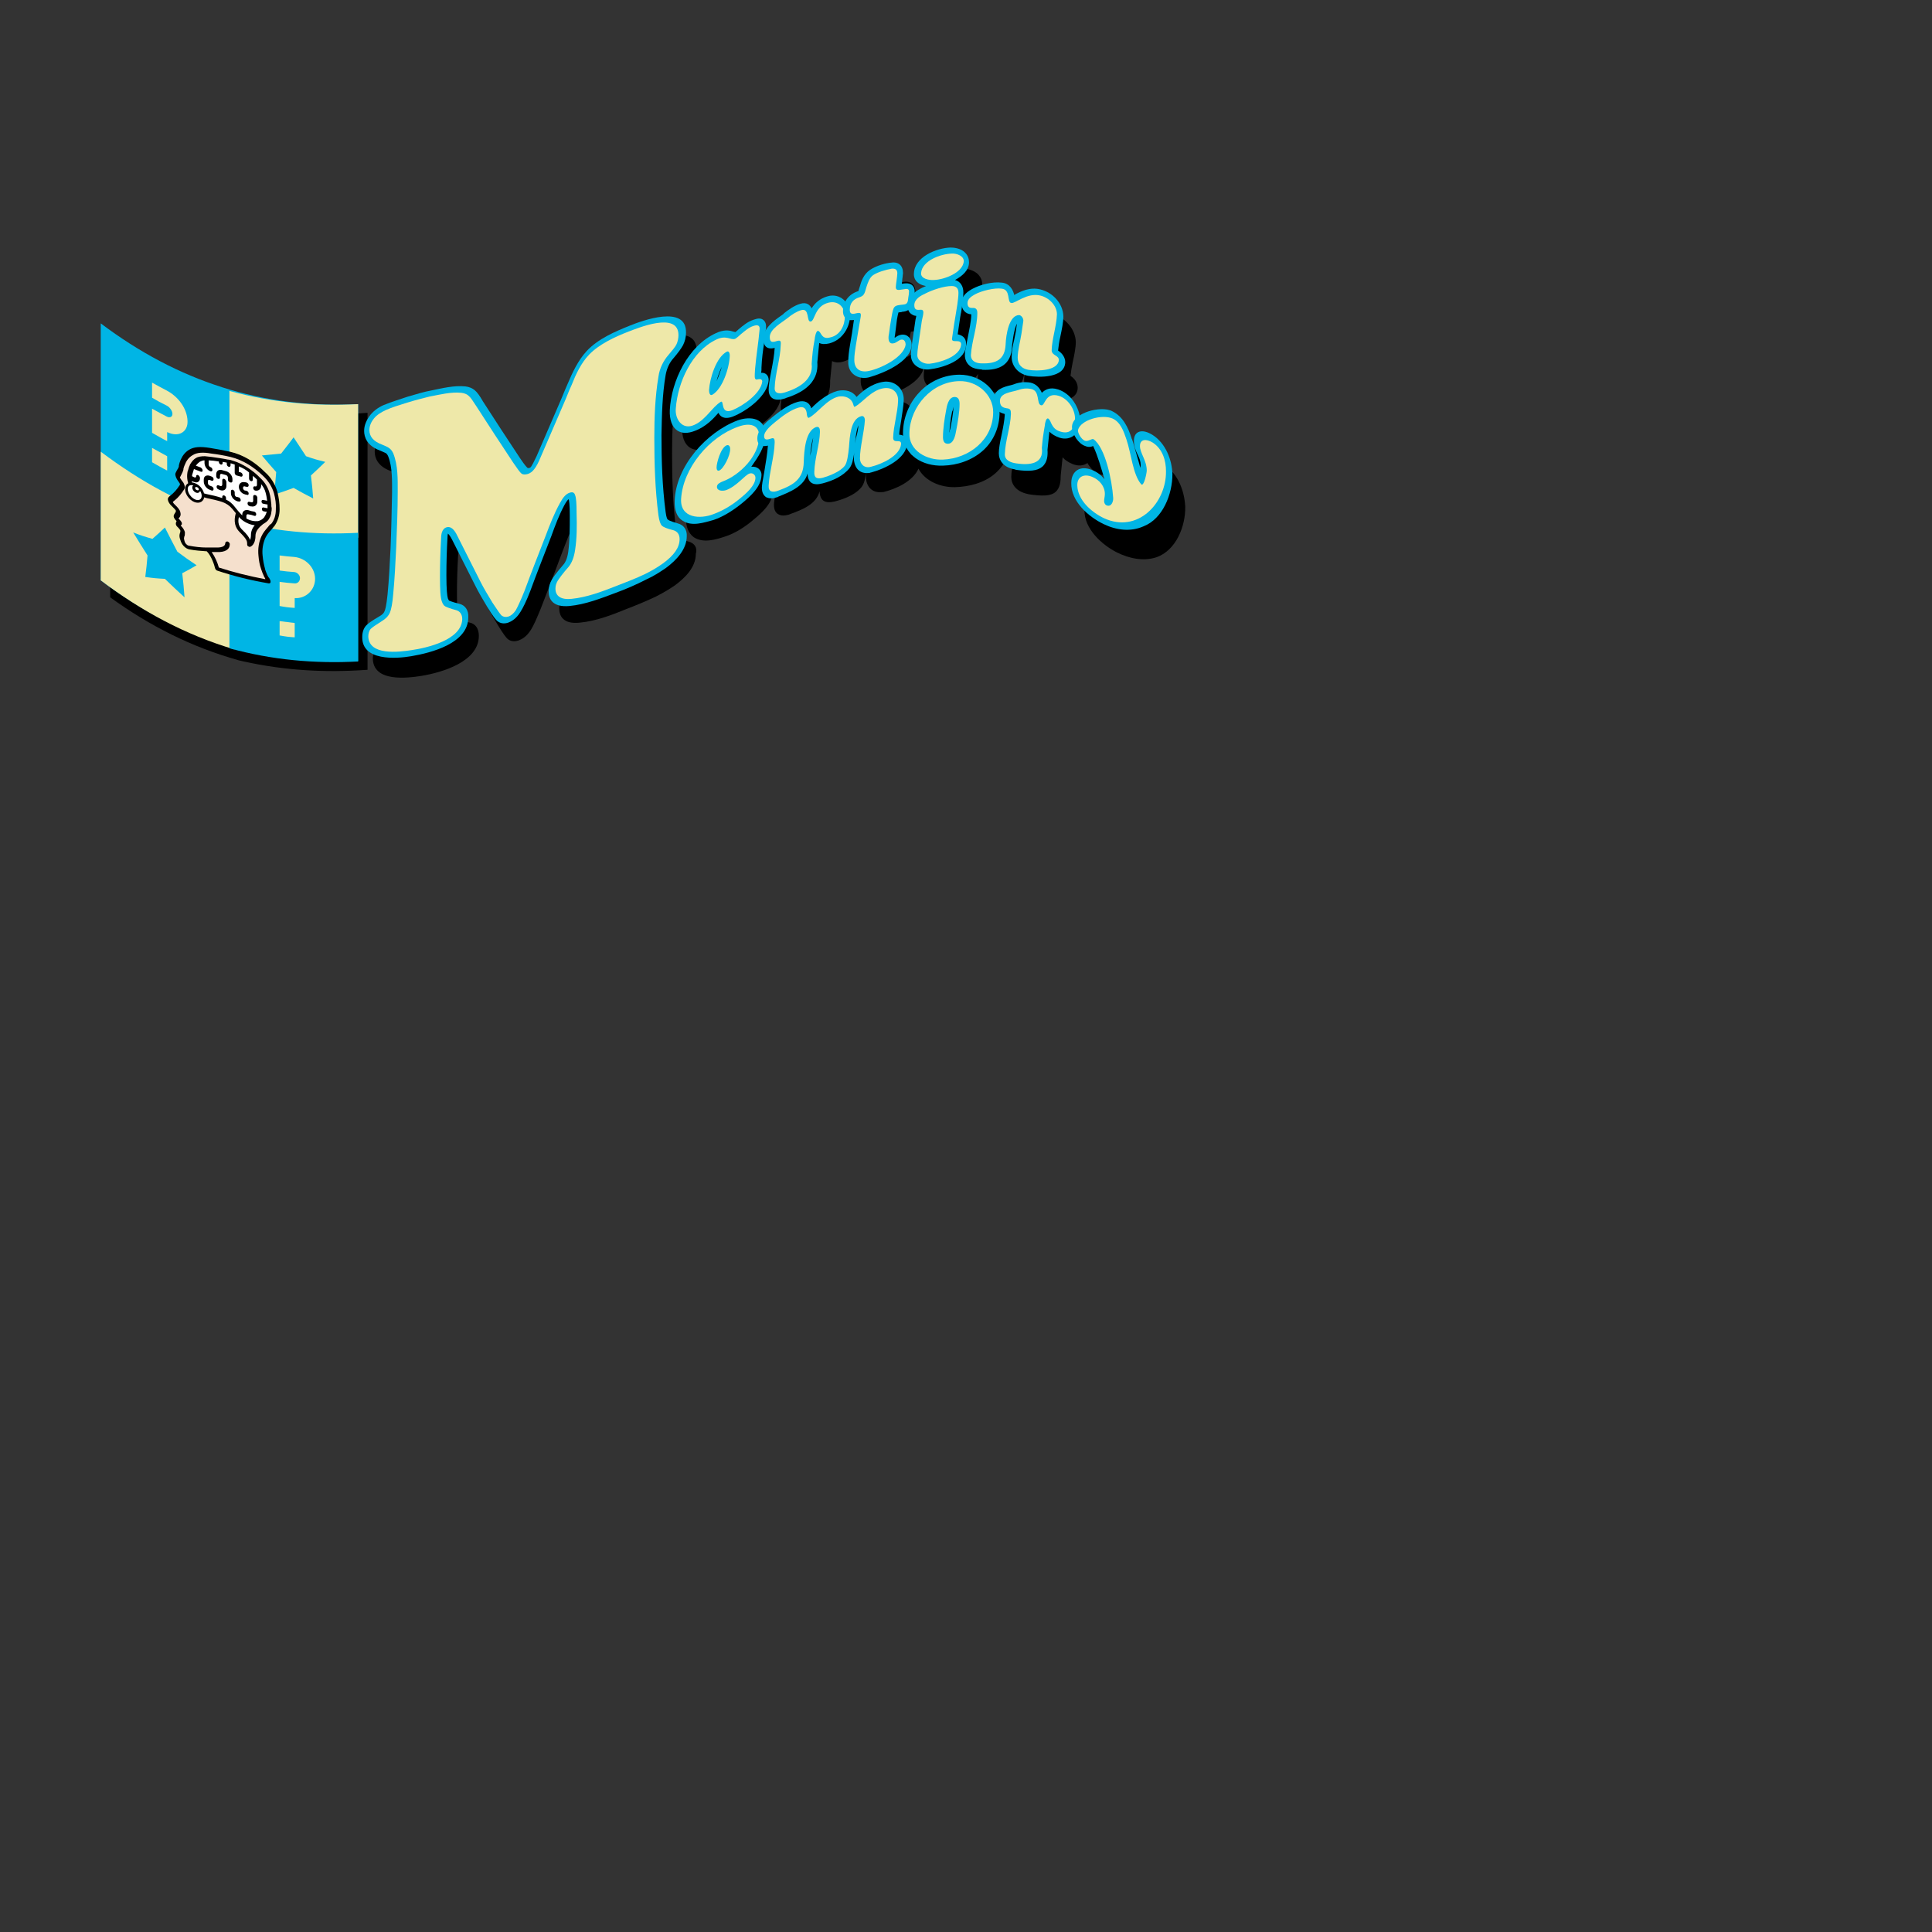 <?xml version="1.0" encoding="utf-8"?>
<!-- Generator: Adobe Illustrator 25.0.1, SVG Export Plug-In . SVG Version: 6.00 Build 0)  -->
<svg version="1.1" id="Layer_1" xmlns="http://www.w3.org/2000/svg" xmlns:xlink="http://www.w3.org/1999/xlink" x="0px" y="0px"
	 viewBox="0 0 512 512" style="enable-background:new 0 0 512 512;" xml:space="preserve">
<rect x="0" y="0" width="512" height="512" fill="#333333" stroke="none"/>
<style type="text/css">
	.st0{fill:#00B5E5;}
	.st1{fill:#EEE8A9;}
	.st2{fill:#F5E0CD;}
	.st3{fill:#FFFFFF;}
	.st4{fill:#FFFFFF;stroke:#000000;stroke-width:0.702;stroke-miterlimit:10;}
	.st5{stroke:#000000;stroke-width:0.492;stroke-miterlimit:10;}
</style>
<g>
	<path d="M63.3,106.9c-12.5-3.5-23.6-9.2-34.1-16.7c0,11.3,0,22.7,0,34c0,11.4,0,22.7,0,34.1c10.5,7.6,21.6,13.2,34.1,16.7
		c0.5,0.1,0.8,0.2,1.3,0.3c10.9,2.4,21.6,3,32.8,2.2c0-10.9,0-21.8,0-32.7c0-0.6,0-0.8,0-1.4c0-11.3,0-22.7,0-34
		C85.8,110.3,74.7,109.6,63.3,106.9z"/>
	<g>
		<g>
		</g>
		<g>
			<path d="M308.8,123.4c-2.8-1.9-5-1.3-5,1.3c0,1.4,0.6,2.7,1,3.7c0.4,1,0.8,1.8,0.8,2.9c0,0.2,0,0.4-0.1,0.7
				c-0.3-1.1-0.7-2.4-0.9-3.3c-0.5-1.7-0.9-3.4-1.3-4.5c0-0.1,0-0.1-0.1-0.2c-0.9-2.9-2.4-5.9-5.1-7.4c-1.7-0.9-4.4-0.8-6.3-0.3
				c-0.8,0.2-1.6,0.5-2.4,1c-0.6-3.2-2.7-6.2-5.8-7.3c-2.2-0.8-3.5-0.1-4.3,0.7c-0.4-1.1-1.3-2.4-3-2.8c-1.7-0.4-3.3-0.1-4.3,0.2
				c-0.3,0.1-0.6,0.1-1,0.2c-1.4,0.3-3.5,0.8-4.2,2.4c-1.9-3.4-5.5-5.4-9.4-5.6c-3.9-0.1-7.8,1.4-10.6,4.3
				c-2.8,2.9-4.4,6.8-4.4,10.8c0,0.2,0,0.4,0,0.6c-0.3-0.1-0.6-0.2-1-0.3c0.1-0.8,0.3-2.3,0.5-3.6c0.4-2.1,0.7-4.3,0.7-5.6
				c0-3.1-2.5-5.4-5.5-4.9c-3.1,0.5-5.5,2.4-7,3.8c-1-1.5-2.9-2.2-5.1-1.7c-2.5,0.6-5.1,2.6-6.9,4.4c-0.5-1.6-1.8-2.3-3.6-1.8
				c-2.5,0.7-4.8,2.4-6.8,4c-0.1,0.1-0.1,0.1-0.2,0.2c-0.6,0.5-1.5,1.2-2.2,2c-1-2-3.4-2.6-6.8-1.3c-8.3,2.9-16.4,12-16.7,21.1
				c-0.1,2.5,0.7,4.3,2.1,5.3c2.5,1.6,5.8,0.6,8.2-0.2c2.6-0.8,5.4-2.6,7.5-4.4c2.3-1.9,5-4.3,5.2-7.3c0.1-1.5-1.2-2.6-2.7-2.3
				c1.5-1.7,2.6-3.6,3.3-5.5c0.3,0,0.8,0,1.3-0.1c-0.1,1.9-0.6,4.8-1,7.2c-0.4,2.1-0.6,3.3-0.6,4c0,1.5,0.6,2.2,1.2,2.5
				c0.7,0.4,1.6,0.4,2.7,0.1c0.2-0.1,0.3-0.1,0.5-0.2c3-1.1,6.8-2.5,7.7-6c0.1,2.5,1.4,3.3,4,2.7c1.2-0.3,5.2-1.4,7.1-3.8
				c0.7-0.9,1-2.2,1.3-4.2c-0.1,0.6-0.1,1.2-0.1,1.8c0,0,0,0.1,0,0.1c0,0,0,0.1,0,0.1c0.3,2.5,2,3.8,4.3,3.5c0.1,0,0.2,0,0.3,0
				c3.3-0.8,7.8-2.8,9.3-6.2c1.8,3.4,6,5,9.7,4.9c3.7-0.1,7.7-1.1,10.6-3.6c2.9-2.5,4.4-6.2,4.4-9.9c0-0.1,0-0.2,0-0.3
				c0.4,0.3,0.9,0.5,1.5,0.7c-0.1,1.8-0.5,3.8-0.9,5.7c-0.4,1.8-0.7,3.4-0.7,4.7c0,1.8,1.1,3.8,4.3,4.5c0.1,0,0.3,0.1,0.4,0.1
				c3.5,0.5,5.7,0.5,7-0.6c1.3-1.1,1.4-3,1.4-4.4c0.2-1.9,0.3-2.9,0.5-4.8c0.6,0.7,1.5,1.3,2.7,1.8c1.6,0.6,2.9,0.4,3.9-0.3
				c0.1,0.3,0.3,0.5,0.5,0.8c0.7,1,1.5,1.7,2.4,2.1c0.9,0.4,1.6,0.2,2.1,0.1c1.3,2.9,2.2,5.9,3,8.9c-0.8-1.1-1.9-2-3.2-2.6
				c-3.3-1.5-5.6,0-5.6,3.2c-0.1,4.9,4.6,9.2,8.6,11.2c3.2,1.6,7,2.4,10.4,1.3c5.3-1.8,7.8-8.3,7.7-13.4
				C313.9,130.1,312.2,125.7,308.8,123.4z M218,124.8c-0.1,0.3-0.1,0.6-0.2,0.9c0.2-2.5,0.5-4,0.8-4.8
				C218.5,122.2,218.2,123.5,218,124.8z M230.2,121.3c-0.2,0.8-0.3,1.6-0.4,2.5c0-0.2,0-0.3,0.1-0.5c0-0.2,0-0.5,0.1-0.8
				c0.2-2.5,0.5-3.9,0.9-4.7C230.6,118.9,230.4,120.1,230.2,121.3z M255.8,113.5c-0.1,2.1-0.7,5-0.9,6c0,0.1,0,0.2-0.1,0.3
				c0,0.1-0.1,0.4-0.1,0.6c0.1-1.6,0.3-3.6,0.7-5.4c0-0.1,0-0.2,0.1-0.3C255.6,114.4,255.7,114,255.8,113.5z"/>
			<path d="M182.8,118.6c1.2,0.8,2.7,0.8,4.6,0.1c2.9-1.1,4.9-3.3,6.2-4.9c0.4,1,1.4,2,3.8,1.1c3.6-1.4,9.3-5.5,9.5-9.6
				c0-1.2-0.8-2-2-1.9c0-0.3,0-0.8,0.1-1c0-0.1,0-0.3,0-0.4c0.2-2.4,0.5-4.5,0.7-6.5c0.3,1,1,1.7,2.8,1.3c-0.1,1.8-0.5,4.1-0.9,6.1
				c-0.4,2-0.7,3.8-0.7,5c0,1.8,1.1,3.3,4.3,2.4c0.1,0,0.3-0.1,0.4-0.1c2.5-0.8,5.3-2,7-4.2c1.4-1.8,1.4-3.8,1.4-5.2
				c0.2-2,0.3-3,0.5-5.1c0.6,0.3,1.5,0.5,2.7,0.2c2.9-0.7,4.9-3.2,5.4-6.1c0.3,0,0.6,0,1,0c-0.5,2.8-0.7,4.2-1.1,7
				c-0.2,1.2-0.4,2.7-0.4,4.1c-0.1,3.1,2.7,4.9,5.5,4.3c3.9-0.9,11.2-3.9,11.3-8.6c0.1-1.7-1.1-3-2.7-2.8c-0.7,0.1-1.2,0.4-1.6,0.7
				c-0.1,0-0.1,0.1-0.2,0.1c0-0.2,0-0.4,0.1-0.7c0,0,0,0,0-0.1c0.2-1.6,0.3-2.4,0.5-4c0.1-0.7,0.3-1.5,0.4-1.9
				c0.2,0,0.6-0.1,0.8-0.1c0.2,0,0.3,0,0.5,0c0.5-0.1,1-0.2,1.3-0.4c0.2,0.9,0.7,1.3,1.2,1.6c0.3,0.2,0.7,0.3,1,0.3
				c0,0.1,0,0.2,0,0.2c-0.1,0.3-0.1,0.6-0.2,0.9c-0.4,2.7-0.6,4.1-1,6.9c-0.1,0.7-0.2,1.5-0.2,2.4c0,2.6,2.5,4.1,4.8,3.9
				c3.1-0.2,7.8-1.5,9.6-4.5c0,0.3-0.1,0.7-0.1,0.9c0,1.3,0.5,2.4,1.5,3.1c0.7,0.5,1.6,0.8,2.7,0.9c0.1,0,0.3,0,0.4,0
				c4.4,0.4,7.6-1,7.8-5.9c0-0.1,0-0.1,0-0.2c0.3-3.5,0.9-5.1,1.3-5.8c-0.1,0.9-0.2,1.3-0.3,2.1c-0.1,0.6-0.2,1.3-0.4,2
				c-0.3,1.5-0.7,3.1-0.7,4.6c0,2.6,1.8,4.6,4.4,5.2c2.7,0.6,9.7,1,9.8-3.2c0-1.2-0.6-2.3-1.9-3.2c0.1-1,0.3-2.3,0.6-3.7
				c0.4-1.8,0.8-3.8,0.8-5.3c-0.1-3.4-2.8-6.4-6.1-7.4c-2.7-0.8-5.2,0.4-6.8,1.2c0,0-0.1,0-0.1,0.1c-0.3-1.2-1-3.1-3.3-3.4
				c-2.2-0.4-6.1,0.5-7.9,1.4c-0.9,0.5-1.7,1-2.1,1.6c0-0.3,0-0.5,0-0.7c0-1.7-0.8-2.9-2.2-3.4c2-1,3.7-2.5,3.7-4.6
				c0-1-0.3-1.8-1-2.6c-1.2-1.3-3.2-1.6-3.9-1.6c-3.7,0-9.7,2.2-9.7,6.6c0,0.9,0.4,2.7,3.2,3.3c-0.3,0.1-0.7,0.3-0.9,0.4
				c0,0,0,0,0,0c-0.6,0.3-1.5,0.7-2.3,1.4c0-0.2,0-0.4,0-0.6c0-1.2-0.8-2.3-2.6-2.1c-0.3,0-0.5,0.1-0.8,0.1c0.1-0.6,0.1-1.3,0.2-1.8
				c0-0.4,0.1-0.7,0.1-0.9c0,0,0,0,0-0.1c0,0,0,0,0-0.1c0-1.9-1.2-3-3.1-2.7c-1.3,0.2-3.8,0.6-5.6,1.8c-1.8,1.2-2.4,3.2-2.7,4.3
				c-0.1,0.5-0.3,1-0.4,1.2c0,0-0.1,0-0.2,0.1c-1.5,0.4-2.6,1.3-3.2,2.5c-1.1-1.2-2.7-1.8-4.6-1.3c-2.2,0.5-3.5,1.9-4.3,3.1
				c-0.4-0.9-1.3-1.7-3-1.3c-1.7,0.5-3.3,1.6-4.3,2.4c-0.3,0.2-0.6,0.5-1,0.7c-1.2,0.9-3.1,2.2-4,3.9c0-0.3,0.1-0.6,0.1-0.9
				c0.1-1-0.2-1.7-0.7-2.1c-0.6-0.4-1.4-0.5-2.5-0.1c-1.5,0.5-2.8,1.5-4.1,2.6c0,0,0,0,0,0c-0.1,0.1-0.1,0.1-0.2,0.2
				c-0.1,0.1-0.4,0.3-0.6,0.5c-0.1,0-0.3-0.1-0.5-0.1c-0.8-0.2-2.1-0.6-4,0.1c-0.2,0.1-0.5,0.2-0.7,0.3
				c-7.4,3.3-11.8,12.6-12.2,20.3C180.6,115.7,181.4,117.7,182.8,118.6z M258,89.2C258.1,89.2,258.1,89.2,258,89.2
				c0-0.1,0-0.3,0.1-0.5c0.1-0.4,0.1-0.8,0.2-1.2c0.4,0.9,1.2,1.5,2.3,1.6c0,1.8-0.6,4.4-1,6.5c-0.1,0.4-0.1,0.7-0.2,1
				c-0.2-1.4-1.3-2-2.2-2.1C257.5,92.6,258,89.6,258,89.2z M193,105.6c0.3-1.2,0.9-2.6,1.4-3.8c-0.2,0.6-0.4,1.3-0.7,2
				C193.5,104.5,193.3,105.1,193,105.6z"/>
			<path d="M182.4,143.5c-2.1-0.6-2.5-0.9-2.6-1c0,0-0.3-0.4-0.6-2c-0.9-6.7-1.1-13.6-1.1-20.4c0-5.3,0.2-10.7,1.1-15.9
				c0.3-1.8,1-3.3,2.1-4.5c1.2-1.4,2.1-2.5,2.5-3.4c0.5-1,0.7-2.2,0.8-3.3c0.2-7.6-11.7-3.1-14.9-1.9c-4,1.6-8.3,3.5-11.4,6.7
				c-2.3,2.4-3.8,5.7-5.1,8.8c-0.2,0.6-0.8,1.9-1.6,3.8c-2.2,5.1-4.4,10.2-6.6,15.3c-0.8,1.7-1.2,2.4-1.4,2.7
				c-0.2,0.3-0.4,0.4-0.5,0.4c-0.4,0.1-0.5,0.1-0.5,0c-0.1-0.1-0.6-0.5-2-2.6c-3.3-4.9-6.5-9.9-9.8-14.8c-1-1.5-1.7-2.5-2.2-2.9
				c-0.6-0.5-1.5-0.9-2.5-1c-3-0.3-6.2,0.5-9.1,1.2c-1.6,0.4-3.7,1-6.1,1.7c-2.4,0.8-4.3,1.5-5.8,2.1c-1.6,0.7-3,1.7-4.1,2.9
				c-1.1,1.3-1.7,2.8-1.7,4.3c0,1.6,0.8,3.9,4.2,5.1c1.2,0.4,1.6,0.7,1.7,0.7c0.1,0.1,0.3,0.3,0.5,0.7c1.2,2.7,1.1,6.5,1,9.6
				c0,4.9-0.2,9.8-0.4,14.7c-0.2,4.1-0.4,8.3-0.8,12.4c-0.3,2.9-0.6,4-0.8,4.4c-0.2,0.5-0.6,0.9-1.3,1.3c0,0,0,0,0,0
				c-2.4,1.5-3.1,2.1-3.5,2.5c-0.7,0.8-1,1.9-1.1,3.2c-0.1,6.6,9.2,5.4,13,4.8c5.3-0.9,15.1-3.7,15.1-10.6c0-1.9-0.9-3.2-2.4-3.5
				c-2.1-0.5-2.5-0.7-2.6-0.8c0,0-0.2-0.1-0.4-0.6c-0.2-0.7-0.4-2.3-0.4-6.1c0-3.4,0.1-6.8,0.3-10.2c0-0.4,0.1-0.7,0.1-0.9
				c0.2,0.2,0.6,0.5,1.1,1.5c2.1,4.1,4.1,8.2,6.2,12.2c0.8,1.6,1.9,3.5,3.1,5.5c1.7,2.8,2.3,3.4,2.6,3.7c0.8,0.7,1.9,0.8,3,0.4
				c0.8-0.3,2.1-1,3.2-2.8c0.7-1.1,1.5-2.9,2.6-5.6c1.9-4.9,3.8-9.8,5.6-14.7c1.1-2.8,2.1-5.7,3.5-8.3c0.5-0.9,0.9-1.3,1.1-1.5l0,0
				c0.1,0.3,0.3,1.2,0.3,4.4c0,3.2,0,6.4-0.4,9.5c-0.3,2.1-0.9,2.9-1.1,3.2c-2.2,2.7-2.9,3.6-3.2,4.1c-0.6,1-0.9,2.1-0.9,3.2
				c0,2,1,4.3,5.5,3.8c4.2-0.4,8.4-2,12.3-3.6c2.6-1,5.3-2.1,7.8-3.3c1.8-0.9,3.5-1.9,5.1-3c2.7-2,5.5-4.8,5.5-8.3
				C184.9,145.1,184,143.9,182.4,143.5z"/>
		</g>
	</g>
	<path id="XMLID_20_" class="st0" d="M26.7,85.7C47,101,69.4,108.4,94.9,107.1c0,22.7,0,45.4,0,68.1c-25.5,1.3-47.9-6.1-68.2-21.4
		C26.7,131.1,26.7,108.4,26.7,85.7z"/>
	<path id="XMLID_19_" class="st1" d="M62.1,172.1C49,168.2,37.6,162,26.7,153.8c0-11.4,0-22.7,0-34.1c10.5,7.9,21.5,14,34.1,18
		C61.2,149.2,61.7,160.6,62.1,172.1z"/>
	<path id="XMLID_18_" class="st1" d="M94.9,142.5c-11.7,0.2-22.9-1.3-34.1-4.8c0-11.4,0-22.7,0-34.1c11.3,3.1,22.4,4.1,34.1,3.5
		C94.9,118.9,94.9,130.7,94.9,142.5z"/>
	<path id="XMLID_17_" class="st0" d="M60.8,137.7c11.3,3.1,22.4,4.1,34.1,3.5c0,11.4,0,22.7,0,34.1c-11.7,0.6-22.8-0.4-34.1-3.5
		C60.8,160.4,60.8,149,60.8,137.7z"/>
	<path id="XMLID_16_" class="st1" d="M44.3,116.9c-1.6-0.8-2.4-1.3-4-2.2c0-2.6,0-3.9,0-6.4c1.6,0.9,2.4,1.3,3.9,2.1
		c0.8,0.4,1.5,0.1,1.5-0.7s-0.7-1.8-1.5-2.2c-1.6-0.8-2.4-1.2-3.9-2.1c0-1.6,0-2.4,0-4c1.6,0.9,2.4,1.3,3.9,2.1
		c3,1.6,5.4,4.7,5.5,8.1c0.1,2.9-2.4,4.4-5.4,2.9C44.3,115.4,44.3,115.9,44.3,116.9z"/>
	<path id="XMLID_15_" class="st1" d="M40.3,118.7c1.6,0.9,2.4,1.3,4,2.2c0,1.5,0,2.3,0,3.8c-1.6-0.8-2.4-1.3-4-2.2
		C40.3,121,40.3,120.2,40.3,118.7z"/>
	<path id="XMLID_14_" class="st1" d="M78.1,161.1c-1.6-0.1-2.4-0.2-4-0.5c0-2.6,0-3.9,0-6.4c1.6,0.2,2.4,0.3,3.9,0.4
		c0.8,0.1,1.5-0.5,1.5-1.4c0-0.8-0.7-1.5-1.5-1.6c-1.6-0.1-2.4-0.2-3.9-0.4c0-1.6,0-2.4,0-4c1.6,0.2,2.4,0.3,3.9,0.4
		c3,0.3,5.5,2.8,5.5,5.8c0,2.9-2.4,5.3-5.4,5.1C78.1,159.6,78.1,160.1,78.1,161.1z"/>
	<path id="XMLID_13_" class="st1" d="M74.1,164.6c1.6,0.2,2.4,0.3,4,0.5c0,1.5,0,2.3,0,3.8c-1.6-0.1-2.4-0.2-4-0.5
		C74.1,166.9,74.1,166.1,74.1,164.6z"/>
	<path id="XMLID_12_" class="st0" d="M43.7,139.8c1.3,2.6,2,3.9,3.3,6.4c2,1.5,3,2.2,5.1,3.6c-1.5,0.9-2.3,1.3-3.8,2.1
		c0.3,2.6,0.4,3.8,0.6,6.4c-2.1-1.9-3.1-2.9-5.2-4.9c-2.1-0.1-3.1-0.2-5.2-0.5c0.3-2.3,0.4-3.4,0.6-5.7c-1.5-2.4-2.3-3.6-3.8-6.1
		c2,0.8,3,1.1,5.1,1.7C41.8,141.6,42.4,141,43.7,139.8z"/>
	<path id="XMLID_11_" class="st0" d="M77.8,115.9c1.3,2,2,3,3.3,5c2,0.7,3,1,5.1,1.5c-1.5,1.5-2.3,2.2-3.8,3.6
		c0.3,2.4,0.4,3.7,0.6,6.1c-2.1-1.1-3.1-1.6-5.2-2.8c-2.1,0.8-3.1,1.1-5.2,1.8c0.3-2.4,0.4-3.6,0.6-6c-1.5-1.7-2.3-2.6-3.8-4.4
		c2-0.2,3-0.3,5.1-0.5C75.8,118.5,76.5,117.7,77.8,115.9z"/>
	<g>
	</g>
	<g>
		<path class="st0" d="M189.1,137.8c-2.6,0.7-5.7,1.8-8.2,0.2c-1.5-0.9-2.2-2.8-2.1-5.3c0.3-9.1,8.4-18.2,16.7-21.3
			c3.4-1.2,7.4-0.6,7.3,3.8c0,3.3-1.9,5.9-3.7,8.5c1.5-0.2,2.8,0.8,2.7,2.3c-0.1,3-2.9,5.5-5.2,7.4
			C194.5,135.1,191.8,136.9,189.1,137.8z"/>
		<path class="st1" d="M201.2,115.8c-0.1,5-5.1,10.1-9.7,11.8c-0.5,0.2-1.5,0.6-1.5,1.4c0,1.1,1.4,1.2,2.4,0.9c2.8-1,5-4,6.2-4.4
			c0.8-0.3,1.6,0.3,1.6,1.1c0,2.1-2.6,4.3-4.2,5.6c-2.2,1.8-4.4,3.1-6.8,4c-3.7,1.5-9,1.1-8.7-4c0.5-8.1,7.4-16.4,15.1-19.1
			C198.5,112,201.3,112.4,201.2,115.8z M189.9,123.9c0,0.5,0.2,1,0.7,0.8c1.1-0.4,3-4,2.9-5.8c0-0.5-0.3-1.1-0.9-0.9
			C191,118.6,189.9,122.7,189.9,123.9z"/>
		<path class="st0" d="M205.8,131.8c-1.1,0.4-2,0.3-2.7,0c-0.5-0.3-1.2-1-1.2-2.5c0-0.7,0.2-1.9,0.6-4c0.4-2.4,0.9-5.4,1-7.2
			c-2.3,0.5-2.8-0.7-2.8-1.9c0-2.4,2.4-4.4,3.7-5.4c0.1-0.1,0.1-0.1,0.2-0.2c2-1.6,4.3-3.4,6.8-4.1c1.8-0.5,3.1,0.1,3.6,1.7
			c1.8-1.9,4.4-3.9,6.9-4.6c2.2-0.5,4.1,0.1,5.1,1.6c1.5-1.5,3.9-3.5,7-4c3-0.5,5.6,1.7,5.5,4.8c0,1.3-0.4,3.5-0.7,5.6
			c-0.2,1.3-0.5,2.8-0.5,3.6c1.8,0.1,2.1,1.5,2.1,2.2c-0.1,4.2-6.1,6.9-9.5,7.8c-0.1,0-0.2,0-0.3,0.1c-2.4,0.4-4-0.8-4.3-3.4
			c0,0,0-0.1,0-0.1c0,0,0-0.1,0-0.1c0-0.6,0-1.2,0.1-1.8c-0.3,2-0.6,3.3-1.3,4.2c-1.7,2.1-4.4,3.3-7.1,4c-2.6,0.7-3.9-0.2-4-2.6
			c-0.9,3.4-4.7,4.9-7.7,6.1C206.2,131.7,206,131.8,205.8,131.8z M227.5,112.7c-0.3,0.7-0.7,2.1-0.9,4.7c0,0.3,0,0.6-0.1,0.8
			c0,0.2,0,0.3-0.1,0.5c0.1-0.8,0.3-1.7,0.4-2.5C227.2,115,227.4,113.8,227.5,112.7z M215.5,116c-0.3,0.9-0.6,2.4-0.8,4.8
			c0.1-0.3,0.1-0.6,0.2-0.9C215.1,118.6,215.3,117.3,215.5,116z"/>
		<path class="st1" d="M226.1,107.1c0.1,0.3,0.2,0.8,0.4,0.7c2-1,4.4-4.4,7.6-4.9c2.4-0.4,4,1.1,3.9,3.3c-0.1,3.2-1.2,6.6-1.3,9.7
			c-0.1,1.9,2.2,0.2,2.1,1.8c-0.3,3.1-5.1,5.3-8,6c-1.7,0.5-2.9-0.7-2.9-2.2c0-3,1.1-6.9,1.3-10.1c0-0.7-0.3-1.3-1-1.1
			c-2.8,0.8-3,5.4-3.2,8.1c-0.2,2.1-0.5,4.2-1.1,5c-1.2,1.6-4.1,2.7-5.8,3.2c-1.6,0.4-2.4,0.1-2.3-1.6c0.1-3.5,1.4-7.1,1.5-10.6
			c0-0.8-0.2-1.5-1.1-1.2c-2.8,1.1-3.1,6.4-3.2,9.3c-0.1,4.4-2.6,6-6.7,7.5c-1.5,0.6-2.7,0.4-2.6-1.3c0.2-3.7,1.5-7.7,1.6-11.5
			c0-0.7-0.1-1.3-0.9-1c-0.9,0.3-1.9,0.6-1.9-0.6c0-1.4,2-3,3.1-3.9c1.8-1.5,4-3.1,6.1-3.7c1.4-0.4,2,0.4,2.1,1.6
			c0,0.4,0.2,1.3,0.6,1.1c2.3-1.2,4.6-4.8,7.8-5.6C223.8,104.8,225.6,105.4,226.1,107.1z"/>
		<path class="st0" d="M249.9,123.4c-5.3,0.2-10.6-2.7-10.6-8.6c0-4,1.6-8,4.4-10.9c2.7-2.9,6.6-4.6,10.6-4.6
			c5.7,0,10.5,4.2,10.6,10c0,3.8-1.5,7.5-4.4,10.1C257.6,122,253.7,123.3,249.9,123.4z M252.3,109.2c-0.4,1.9-0.6,3.8-0.7,5.5
			c0.1-0.3,0.1-0.5,0.1-0.6c0-0.1,0-0.2,0.1-0.3c0.2-1,0.8-4,0.9-6c-0.1,0.4-0.2,0.9-0.3,1.2C252.3,109,252.3,109.1,252.3,109.2z"/>
		<path class="st1" d="M241,114.7c0.2-7,6-13.6,13.3-13.7c4.6-0.1,8.9,3.5,8.9,8.2c0,7.3-6.3,12.3-13.3,12.6
			C245.7,122,240.8,119.5,241,114.7z M250.7,108.9c-0.4,2.1-0.8,4.8-0.8,6.9c0,0.9,0.2,1.8,1.3,1.8c1.6,0,2-2.4,2.2-3.5
			c0.4-2,0.9-5,0.9-7c0-0.9-0.2-1.9-1.3-1.9C251.3,105.2,250.9,107.7,250.7,108.9z"/>
		<path class="st0" d="M269,124.4c-3.2-0.5-4.3-2.5-4.3-4.3c0-1.2,0.3-2.9,0.7-4.7c0.4-1.9,0.8-4,0.9-5.7c-2.4-0.5-3-2.2-3-3.7
			c0-2.8,2.8-3.5,4.5-3.9c0.4-0.1,0.8-0.2,1-0.3c1-0.4,2.6-0.7,4.3-0.4c1.7,0.4,2.5,1.6,3,2.7c0.8-0.8,2.1-1.6,4.3-0.9
			c3.4,1.1,5.7,4.7,5.9,8.3c0.1,3.1-2.4,5.5-5.5,4.5c-1.2-0.4-2.1-1-2.7-1.6c-0.2,1.9-0.3,2.9-0.5,4.8c0.1,1.4,0,3.3-1.4,4.5
			c-1.3,1.1-3.5,1.3-7,0.8C269.3,124.5,269.1,124.5,269,124.4z"/>
		<path class="st1" d="M276.1,118.7c0.6,4.4-3.5,4.6-6.8,4.1c-1.4-0.2-3.1-0.8-3-2.5c0.1-3.5,1.5-7.1,1.6-10.6c0-1-0.1-1.4-1.1-1.5
			c-1.2-0.2-1.8-0.6-1.8-2c0-2.1,3.2-2.3,4.7-2.8c1.1-0.4,2.3-0.6,3.6-0.3c2.4,0.5,1.3,4,2.6,4.3c1.1,0.3,1-3.6,4.7-2.5
			c2.5,0.8,4.3,3.6,4.3,6.1c0,2.4-1.2,4.2-3.8,3.4c-1.4-0.4-2-1.1-2.6-2.4c-0.1-0.3-0.5-1.1-0.8-1.1c-0.5-0.1-0.8,1.4-0.8,1.8
			C276.5,115,276.3,116.3,276.1,118.7z"/>
		<path class="st0" d="M292.5,138.9c-4-1.9-8.7-6-8.6-10.9c0-3.2,2.4-4.8,5.6-3.4c1.3,0.5,2.4,1.4,3.2,2.4c-0.9-3-1.7-6-3-8.8
			c-0.5,0.2-1.2,0.4-2.1,0c-0.9-0.3-1.7-1-2.4-2c-0.7-1.1-1.2-2.3-1.1-3.3c0.2-2,2.5-3.3,4.4-3.9c1.9-0.6,4.6-0.9,6.3,0
			c2.8,1.4,4.2,4.3,5.1,7.2c0,0.1,0,0.1,0.1,0.2c0.4,1.1,0.8,2.7,1.3,4.4c0.3,0.9,0.6,2.1,0.9,3.2c0-0.3,0.1-0.5,0.1-0.7
			c0-1-0.3-1.8-0.8-2.8c-0.5-1-1-2.3-1-3.7c0-2.6,2.2-3.3,5-1.5c3.4,2.2,5.1,6.5,5.2,10.4c0,5.2-2.5,11.8-7.7,13.8
			C299.6,141,295.8,140.5,292.5,138.9z"/>
		<path class="st1" d="M292.5,137.3c-3.3-1.6-6.9-4.8-7-8.6c-0.1-2.3,1.7-3.3,4-2.3c1.9,0.8,3.3,2.5,3.3,4.5c0,0.7-0.2,1.3-0.2,1.9
			c0,0.4,0.2,0.9,0.6,1.1c1.3,0.6,1.9-1,1.8-2c-0.3-4.6-2.1-13.3-5.2-15.5c-0.4-0.3-1.4,0.7-2.3,0.4c-1-0.4-2-2.2-1.8-2.9
			c0.7-2.6,6.3-4.2,9.1-3c2.1,0.9,3,3.4,3.7,5.5c1.3,3.8,1.7,9.3,3.9,11.9c0.7,0.9,1.5-2.9,1.5-3.6c0-2.7-1.8-4.6-1.8-6.5
			c0-1.8,1.6-2,3.4-0.9c2.6,1.7,3.5,4.7,3.5,7.6C309.1,133.3,301.5,141.5,292.5,137.3z"/>
	</g>
	<g>
		<path class="st0" d="M184.1,114.2c-1.8,0.7-3.4,0.7-4.6-0.1c-1.4-0.9-2.1-2.9-2-5.4c0.4-7.7,4.8-17,12.2-20.4
			c0.2-0.1,0.5-0.2,0.7-0.3c1.9-0.7,3.1-0.4,4-0.1c0.1,0,0.3,0.1,0.5,0.1c0.2-0.1,0.4-0.4,0.6-0.5c0.1-0.1,0.1-0.1,0.2-0.2
			c0,0,0,0,0,0c1.3-1.1,2.5-2.1,4.1-2.6c1.1-0.4,1.9-0.4,2.5,0.1c0.5,0.4,0.8,1.1,0.7,2.1c-0.1,1.1-0.3,2.5-0.5,4
			c-0.3,1.9-0.6,4.1-0.7,6.5c0,0.1,0,0.2,0,0.4c0,0.2,0,0.6-0.1,1c1.2-0.1,2,0.7,2,1.9c-0.2,4.2-5.9,8.3-9.5,9.7
			c-2.4,0.9-3.4-0.1-3.8-1C189.1,110.9,187.1,113.1,184.1,114.2z M191.3,97.2c-0.6,1.2-1.1,2.6-1.4,3.8c0.2-0.5,0.5-1.1,0.7-1.8
			C190.9,98.5,191.1,97.8,191.3,97.2z"/>
		<path class="st1" d="M201.3,87.3c-0.3,3.5-0.9,7-1.2,10.5c0,0.6-0.2,2,0,2.5c0.2,0.4,0.4,0.3,0.9,0.2c0.6-0.1,1,0.1,1,0.6
			c-0.3,3.1-5,6.4-7.9,7.6c-3.3,1.3-2.1-2.8-3.1-2.2c-2.2,1.3-4,4.8-7,6.1c-3.2,1.5-5.2-1.6-4.9-4.4c0.5-6.8,4.2-15.1,10.7-18.2
			c2.7-1.3,3.8,0.2,5-0.2c0.4-0.2,1.1-0.8,1.5-1.2c1.1-0.9,2.1-1.8,3.3-2.2C200.8,86,201.4,86.2,201.3,87.3z M193.4,94.2
			c0-0.5-0.2-1.3-0.8-1c-2.8,1.5-4.5,7-4.7,10.2c0,0.6,0.2,1.6,0.9,1.2C191.5,103,193.3,97.5,193.4,94.2z"/>
		<path class="st0" d="M208,105.6c-3.2,1-4.3-0.5-4.3-2.3c0-1.2,0.3-3,0.7-5c0.4-2,0.8-4.3,0.9-6.1c-2.4,0.6-3-0.9-3-2.4
			c0-2.8,2.8-4.8,4.5-6c0.4-0.3,0.8-0.5,1-0.8c1-0.8,2.6-2,4.3-2.5c1.7-0.5,2.5,0.3,3,1.2c0.8-1.3,2.1-2.6,4.3-3.2
			c3.2-0.9,5.9,1.7,5.9,4.9c0,3.4-2.1,6.7-5.5,7.6c-1.2,0.3-2.1,0.2-2.7-0.1c-0.2,2-0.3,3.1-0.5,5.1c0.1,1.4,0,3.3-1.4,5.2
			c-1.6,2.2-4.4,3.5-7,4.3C208.3,105.5,208.1,105.6,208,105.6z"/>
		<path class="st1" d="M215.1,96.4c0.5,4.2-3.4,6.4-6.8,7.5c-1.4,0.5-3.1,0.6-3-1.1c0.1-3.7,1.5-7.6,1.6-11.4c0.1-1.1-0.1-1.3-1.1-1
			c-1.2,0.4-1.8,0.3-1.8-1.1c0-2.1,3.2-3.8,4.7-5c1.1-0.9,2.3-1.7,3.6-2.1c2.4-0.7,1.3,3.3,2.6,3c1.1-0.3,1-4.1,4.7-5
			c2.5-0.6,4.3,1.2,4.3,3.6c0,2.4-1.2,5-3.8,5.6c-1.4,0.4-2,0-2.6-1c-0.1-0.2-0.5-0.8-0.8-0.7c-0.5,0.1-0.8,1.9-0.8,2.2
			C215.4,92.5,215.3,93.8,215.1,96.4z"/>
		<path class="st0" d="M230.3,100c-2.9,0.7-5.6-1-5.5-4.1c0-1.4,0.2-2.9,0.4-4.1c0.5-2.8,0.7-4.2,1.1-7c-2.6,0.4-2.9-1.5-2.9-2.3
			c0-2.5,1.5-4.5,3.9-5.3c0.1,0,0.1,0,0.2-0.1c0.1-0.3,0.2-0.8,0.4-1.3c0.3-1.1,0.9-3.1,2.7-4.3c1.8-1.2,4.3-1.8,5.6-1.9
			c1.9-0.3,3.1,0.8,3.1,2.7c0,0,0,0,0,0.1c0,0,0,0,0,0.1c0,0.2-0.1,0.5-0.1,0.9c-0.1,0.5-0.1,1.2-0.2,1.8c0.2,0,0.5-0.1,0.8-0.1
			c1.8-0.2,2.6,0.9,2.6,2.1c0,0.6-0.1,1.2-0.2,1.7c0,0.1,0,0.2,0,0.3c0,0.1,0,0.1,0,0.2c-0.1,0.7-0.4,2.9-2.8,3.2
			c-0.2,0-0.3,0-0.5,0.1c-0.2,0-0.6,0.1-0.8,0.1c-0.1,0.4-0.3,1.2-0.4,1.9c-0.2,1.6-0.3,2.4-0.5,4c0,0,0,0,0,0.1
			c-0.1,0.3-0.1,0.5-0.1,0.7c0.1,0,0.2-0.1,0.2-0.1c0.4-0.3,0.9-0.6,1.6-0.7c1.6-0.2,2.7,1,2.7,2.7C241.5,95.8,234.2,98.9,230.3,100
			z"/>
		<path class="st1" d="M235.6,88.4c-0.4,1.8,0.1,2.8,1.1,2.6c0.9-0.1,1.6-1,2.2-1c0.8-0.1,1.1,0.7,1.1,1.3c-0.4,3.3-6.4,6.3-9.7,7
			c-2.2,0.5-3.9-0.4-3.9-2.9c0-1.3,0.2-2.5,0.4-3.8c0.5-2.9,0.7-4.3,1.2-7.1c0.3-1.6,0.2-1.8-1.4-1.4c-0.9,0.2-1.4,0-1.4-1
			c0-1.7,0.9-2.8,2.5-3.3c1.2-0.4,1.4-0.8,1.9-2.7c0.4-1.2,0.8-2.5,1.8-3.2c1.4-0.9,3.4-1.4,4.9-1.7c1-0.1,1.5,0.3,1.5,1.2
			c0,0.8-0.4,3.1-0.4,3.7c0,1.2,1.3,0.6,2.5,0.5c0.5-0.1,1,0,1,0.6c0,0.5-0.1,1.2-0.2,1.7c-0.1,0.9-0.1,1.7-1.2,1.8
			c-2.7,0.3-2.7,0.2-3.3,3.7C235.9,86.1,235.8,86.9,235.6,88.4z"/>
		<path class="st0" d="M246.2,97.9c-2.4,0.2-4.8-1.2-4.8-3.8c0-0.8,0.1-1.6,0.2-2.4c0.4-2.8,0.6-4.1,1-6.9c0.1-0.3,0.1-0.6,0.2-0.9
			c0-0.1,0-0.2,0-0.2c-0.3,0-0.7-0.1-1-0.3c-0.6-0.3-1.3-1-1.3-2.4c0-2.7,2.6-4.1,4-4.8c0,0,0,0,0,0c0.3-0.1,0.6-0.3,0.9-0.4
			c-2.9-0.5-3.3-2.4-3.2-3.3c0.1-4.4,6-6.8,9.7-6.9c0.7,0,2.7,0.1,3.9,1.4c0.7,0.7,1,1.6,1,2.5c0,2.1-1.7,3.6-3.7,4.7
			c1.4,0.4,2.2,1.6,2.2,3.3c0,1.4-0.3,3.5-0.6,5.3c0,0.2-0.1,0.3-0.1,0.4c0,0,0,0,0,0.1c-0.1,0.3-0.5,3.4-0.8,5.3
			c1,0.2,2.3,0.8,2.2,2.6C256.2,95.6,249.7,97.5,246.2,97.9z"/>
		<path class="st1" d="M244.3,85c0.2-0.9,0.4-1.7,0.4-2.2c0-0.5-0.2-0.8-0.9-0.7c-0.6,0-1.5,0.2-1.5-1.2c0-1.7,1.8-2.6,3.1-3.2
			c1.8-0.9,4.8-1.9,6.8-1.9c1.2,0,1.8,0.6,1.8,1.8c0,1.7-0.6,5-0.7,5.6c-0.1,0.4-0.8,4.9-1,6.5c-0.1,0.7,0.4,0.7,1.1,0.7
			c0.7,0,1.4,0.1,1.3,1c-0.3,3.1-5.6,4.7-8.4,5c-1.4,0.1-3.2-0.7-3.2-2.3c0-0.7,0.1-1.5,0.2-2.2C243.7,89,243.9,87.7,244.3,85z
			 M244.1,72.3c0.3-3.2,5.1-5,8.1-5.1c1.4-0.1,3.4,0.7,3.2,2.2c-0.4,2.9-5.1,4.7-7.9,4.8C246.3,74.3,243.9,73.9,244.1,72.3z"/>
		<path class="st0" d="M259.9,97.9c-1.1-0.1-2-0.3-2.7-0.8c-1-0.7-1.5-1.8-1.5-3c0-1,0.3-2.4,0.7-4.3c0.4-2.1,1-4.7,1-6.5
			c-1.6-0.1-2.6-1.3-2.6-3c0-1.5,1-2.7,2.8-3.7c2.2-1.2,5.4-2,7.9-1.7c2.2,0.2,3,2.1,3.3,3.3c0,0,0.1,0,0.1-0.1
			c1.6-0.9,4.1-2.1,6.8-1.4c3.3,0.8,6,3.7,6.1,7.1c0,1.6-0.4,3.5-0.8,5.4c-0.3,1.3-0.5,2.7-0.6,3.7c1.2,0.8,1.9,1.9,1.9,3.1
			c-0.1,4.2-6.9,4.1-9.8,3.6c-2.6-0.5-4.4-2.5-4.4-5c0-1.5,0.3-3.1,0.7-4.7c0.1-0.7,0.3-1.4,0.4-2c0.1-0.9,0.2-1.3,0.3-2.1
			c-0.4,0.7-0.9,2.3-1.3,5.8c0,0.1,0,0.1,0,0.2c-0.2,4.9-3.4,6.4-7.8,6.2C260.2,97.9,260,97.9,259.9,97.9z"/>
		<path class="st1" d="M271.2,85c0-0.7-0.5-1.4-1.1-1.5c-2.7,0-3.5,5.2-3.6,7.8c-0.2,4-2.5,5.1-6.3,5c-1.4,0-2.9-0.5-2.9-2.2
			c0.2-3.6,1.7-7.4,1.7-11.2c0-0.8-0.3-1.3-1.1-1.3c-0.2,0-0.2,0-0.4,0c-0.8,0-1.1-0.5-1.1-1.3c0-1.1,1.1-1.8,2-2.3
			c1.6-0.9,5.2-1.8,7.1-1.5c2.4,0.3,1.3,3.6,2.5,3.8c1,0.2,4.2-2.8,7.6-2c2.3,0.5,4.5,2.6,4.5,5c-0.1,3.1-1.3,6.4-1.4,9.5
			c0,1.5,2,1.3,1.9,2.7c-0.3,2.8-5.8,2.9-8.1,2.5c-1.7-0.3-2.8-1.4-2.8-3.2c0-2,0.7-4.4,1-6.4C270.9,87,271,86.3,271.2,85z"/>
	</g>
	<g>
		<path class="st0" d="M163.2,157.1c-4,1.5-8.1,3.1-12.3,3.5c-4.5,0.4-5.5-1.9-5.5-3.9c0-1.1,0.3-2.2,0.9-3.2
			c0.3-0.5,0.9-1.4,3.2-4.1c0.2-0.3,0.8-1.1,1.1-3.2c0.4-3.1,0.4-6.3,0.4-9.5c0-3.2-0.2-4.1-0.3-4.4c0,0,0,0,0,0
			c-0.2,0.1-0.6,0.6-1.1,1.5c-1.4,2.6-2.5,5.5-3.5,8.3c-1.9,4.9-3.8,9.7-5.6,14.6c-1,2.6-1.9,4.4-2.6,5.5c-1.1,1.8-2.4,2.5-3.2,2.8
			c-1.2,0.4-2.2,0.2-3-0.5c-0.3-0.3-0.9-0.9-2.6-3.7c-1.2-2-2.3-3.9-3.1-5.5c-2.1-4.1-4.1-8.2-6.2-12.3c-0.5-1-0.9-1.4-1.1-1.6
			c0,0.2-0.1,0.4-0.1,0.9c-0.2,3.4-0.3,6.8-0.3,10.2c0,3.8,0.2,5.4,0.4,6.1c0.2,0.5,0.3,0.6,0.4,0.6c0.1,0,0.5,0.3,2.6,0.8
			c1.6,0.4,2.5,1.7,2.4,3.6c0,6.9-9.8,9.4-15.1,10.3c-4.1,0.7-13.1,1.3-13-5.1c0-1.3,0.4-2.4,1.1-3.1c0.4-0.4,1.1-1,3.5-2.4
			c0,0,0,0,0,0c0.7-0.4,1.1-0.8,1.3-1.3c0.2-0.4,0.5-1.5,0.8-4.4c0.4-4.1,0.6-8.2,0.8-12.3c0.2-4.9,0.3-9.8,0.4-14.7
			c0-3.1,0.1-6.8-1-9.6c-0.2-0.5-0.4-0.7-0.5-0.8c-0.1-0.1-0.5-0.3-1.7-0.8c-3.5-1.3-4.2-3.6-4.2-5.2c0-1.5,0.6-2.9,1.7-4.3
			c1-1.2,2.4-2.2,4.1-2.8c1.5-0.6,3.4-1.2,5.8-2c2.4-0.7,4.4-1.3,6.1-1.6c2.9-0.6,6.1-1.4,9.1-1.1c1,0.1,1.9,0.5,2.5,1
			c0.6,0.5,1.3,1.4,2.2,3c3.2,5,6.5,10,9.8,15c1.4,2.1,1.9,2.5,2,2.6c0,0,0.1,0.1,0.5,0c0.1,0,0.3-0.1,0.5-0.4
			c0.2-0.3,0.6-1,1.4-2.7c2.2-5.1,4.4-10.2,6.6-15.3c0.8-1.9,1.3-3.2,1.6-3.8c1.3-3.1,2.8-6.3,5.1-8.8c3-3.2,7.4-5.1,11.4-6.7
			c3.2-1.3,15.1-5.7,14.9,1.9c0,1.2-0.3,2.3-0.8,3.3c-0.5,0.9-1.3,2-2.5,3.4c-1.1,1.2-1.8,2.8-2.1,4.5c-0.9,5.2-1,10.7-1.1,15.9
			c0,6.7,0.2,13.6,1.1,20.4c0.2,1.6,0.5,2,0.6,2c0.1,0.1,0.5,0.4,2.6,1c1.6,0.4,2.5,1.7,2.4,3.4c0,3.5-2.8,6.4-5.5,8.4
			c-1.6,1.1-3.3,2.2-5.1,3C168.5,155,165.9,156.1,163.2,157.1z"/>
		<path class="st1" d="M144.6,142c-1.9,4.9-3.8,9.7-5.6,14.6c-1,2.5-1.8,4.2-2.3,5.1c-0.6,0.9-1.3,1.5-2,1.7
			c-0.7,0.2-1.3,0.1-1.8-0.3c-0.3-0.3-1.1-1.4-2.4-3.4c-1.2-2-2.3-3.8-3.1-5.4c-2.1-4.1-4.1-8.2-6.2-12.3c-0.8-1.7-1.7-2.5-2.7-2.3
			c-1,0.2-1.6,1.2-1.6,2.9c-0.2,3.4-0.3,6.9-0.3,10.3c0,3.3,0.1,5.5,0.5,6.5c0.2,0.6,0.5,1.1,0.9,1.3c0.4,0.2,1.3,0.6,2.9,1
			c1,0.3,1.6,1.1,1.6,2.4c-0.2,5.5-9.3,7.6-13.5,8.2c-3.3,0.5-11.2,1.5-11.4-3.6c0-0.8,0.2-1.5,0.6-2c0.4-0.4,1.4-1.1,3-2.1
			c1-0.6,1.7-1.3,2.1-2.2c0.4-0.9,0.7-2.5,0.9-4.9c0.4-4.1,0.6-8.3,0.8-12.5c0.2-4.9,0.4-9.9,0.4-14.7c0-3.3,0.1-7-1.2-10.2
			c-0.3-0.6-0.6-1-1-1.3c-0.4-0.3-1-0.6-2-1c-2.2-0.8-3.3-2.1-3.3-3.8c0-1.1,0.4-2.1,1.2-3.1c0.8-1,2-1.7,3.3-2.3
			c1.4-0.6,3.2-1.2,5.5-1.9c2.3-0.7,4.3-1.2,5.9-1.6c2.7-0.5,5.7-1.3,8.5-1c0.8,0.1,1.5,0.4,1.9,0.8c0.5,0.4,1.1,1.3,2,2.7
			c3.2,5,6.5,10,9.8,15c1.1,1.6,1.8,2.6,2.2,2.9c0.4,0.3,1,0.3,1.7,0.1c0.6-0.2,1.2-0.6,1.7-1.3c0.5-0.6,1.1-1.7,1.7-3.2
			c2.2-5.1,4.4-10.2,6.6-15.3c0.8-2,1.3-3.2,1.6-3.8c1.1-2.8,2.5-5.8,4.6-8c2.7-2.8,6.8-4.7,10.4-6.1c2.4-0.9,13.3-5.5,13.3,0.9
			c0,0.9-0.2,1.7-0.5,2.4c-0.3,0.7-1.1,1.6-2.1,2.8c-1.4,1.6-2.4,3.6-2.7,5.8c-0.9,5.3-1.1,10.9-1.1,16.2c0,6.8,0.2,13.7,1.1,20.6
			c0.2,1.4,0.5,2.3,0.9,2.7c0.4,0.4,1.4,0.8,3,1.2c1.1,0.3,1.7,1.1,1.7,2.4c0,2.2-1.5,4.3-4.4,6.4c-1.5,1.1-3.1,2-4.7,2.8
			c-2.5,1.2-5.1,2.2-7.7,3.2c-3.8,1.5-7.8,3-11.8,3.4c-2.8,0.3-4.3-0.7-4.3-2.7c0-0.8,0.2-1.4,0.6-2.1c0.4-0.6,1.3-1.9,2.9-3.7
			c0.8-1,1.4-2.4,1.7-4.4c0.5-3.2,0.5-6.5,0.4-9.8c0-2.5-0.1-4.1-0.4-4.8c-0.2-0.7-0.7-0.9-1.5-0.6c-0.9,0.3-1.7,1.2-2.5,2.7
			C146.8,136.2,145.7,139.1,144.6,142z"/>
	</g>
	<g>
		<path d="M74.1,135c0-1.6-0.2-3.1-0.6-4.7c-0.6-2-1.7-3.8-3.3-5.2c-2.6-2.6-5.7-4.6-9.3-5.4c-1.8-0.4-3.5-0.7-5.3-1
			c-2.5-0.4-4.2-0.3-5.5,0.5c-1,0.6-1.7,1.5-2.2,2.6c-0.2,0.5-0.4,1-0.5,1.6c0,0.1,0,0.1,0,0.2c-0.1,0.4-0.3,0.7-0.5,1
			c-0.1,0.2-0.2,0.4-0.3,0.6c-0.1,0.2-0.2,0.5-0.1,0.8c0.1,0.5,0.4,1.1,0.8,1.6c0.3,0.4,0.4,0.6,0.4,0.8c0,0.1-0.1,0.1-0.1,0.2
			c-0.7,1.1-1.5,2-2.4,2.7c-0.4,0.3-0.8,0.6-0.7,1.2c0.1,0.5,0.4,1,0.8,1.4c0.2,0.2,0.4,0.4,0.6,0.6c0.2,0.2,0.6,0.6,0.7,0.8
			c0,0.2,0,0.4-0.1,0.5c-0.1,0.1-0.2,0.2-0.2,0.3c-0.2,0.3-0.5,0.7,0,1.4c0.1,0.2,0.3,0.4,0.5,0.6c-0.1,0.2-0.2,0.4-0.2,0.7
			c0,0.2,0.1,0.5,0.3,0.7c0.1,0.1,0.3,0.3,0.4,0.4c0.3,0.3,0.4,0.5,0.5,0.7c0,0.2,0,0.5-0.1,0.6c0,0.1-0.1,0.3-0.1,0.4
			c-0.1,0.5,0,1,0.2,1.5c0.3,1.2,1.3,2.3,2.4,2.5c1.6,0.3,3.1,0.4,4.6,0.5c1.2,1.2,2,3.6,2.2,4.5c0.1,0.3,0.3,0.5,0.5,0.6
			c4.5,1.5,9,2.6,13.7,3.4c0.2,0,0.3,0,0.4-0.1c0.1-0.1,0.1-0.3,0.1-0.5c-0.1-0.4-0.3-0.8-0.6-1.1c-0.1-0.2-0.2-0.4-0.3-0.6
			c-0.2-0.5-0.5-1.1-0.6-1.7c-0.3-1.1-0.5-2.2-0.6-3.3c-0.2-1.7,0.1-3.3,0.7-4.7c0.4-0.8,0.9-1.5,1.5-2.1c0.3-0.4,0.7-0.8,1-1.2
			C73.6,138.1,74.1,136.6,74.1,135z"/>
		<path class="st2" d="M70.9,139.8c-0.6,0.7-1.2,1.4-1.6,2.3c-0.7,1.5-1,3.3-0.8,5.2c0.1,1.2,0.3,2.4,0.7,3.5
			c0.2,0.6,0.4,1.2,0.7,1.8c0.1,0.3,0.3,0.5,0.4,0.8c0,0,0,0,0,0.1c-4.2-0.8-8.3-1.8-12.3-3.1c-0.4-1.4-1-2.8-1.9-4.1
			c0.1,0,0.3,0,0.4,0c0.4,0,0.7,0,0.9,0c2.3,0.1,3.5-0.7,3.5-2.1c0-0.3-0.3-0.6-0.6-0.7c-0.1,0-0.3,0-0.4,0.1
			c-0.1,0.1-0.2,0.2-0.2,0.3c0,0.6-0.4,1.3-2.7,1.2c-0.2,0-0.5,0-0.9,0c-0.4,0-0.9,0-1.4,0c-1.5,0-3.1-0.2-4.7-0.5
			c-0.5-0.1-1-0.7-1.1-1.2c-0.1-0.4-0.2-0.7-0.1-1c0-0.1,0-0.2,0.1-0.3c0.1-0.3,0.1-0.7,0.1-1.1c-0.2-0.6-0.5-1.1-1-1.6
			c0,0-0.1-0.1-0.1-0.1c0.1-0.1,0.1-0.2,0.2-0.2c0.1-0.1,0.1-0.2,0.1-0.4c0-0.2-0.1-0.3-0.2-0.5c-0.1-0.2-0.4-0.5-0.7-0.8
			c0,0,0.1-0.1,0.1-0.1c0.1-0.1,0.2-0.2,0.3-0.4c0.2-0.3,0.2-0.7,0.1-1.1c-0.1-0.7-0.8-1.4-1.2-1.8c-0.2-0.2-0.3-0.3-0.5-0.5
			c-0.1-0.1-0.2-0.3-0.3-0.4c0-0.1,0.1-0.2,0.5-0.5c1-0.8,1.8-1.8,2.5-2.9c0.1-0.2,0.2-0.4,0.2-0.6c-0.1-0.6-0.3-1.2-0.8-1.7
			c-0.2-0.3-0.4-0.6-0.5-0.8c0-0.1,0-0.2,0.1-0.3c0.1-0.2,0.2-0.4,0.3-0.6c0.2-0.4,0.4-0.8,0.5-1.2c0-0.1,0-0.1,0-0.2
			c0.1-0.5,0.3-1,0.5-1.4c0.4-1,1.1-1.8,2-2.3c1.1-0.7,2.7-0.8,4.9-0.4c1.7,0.2,3.4,0.5,5.1,0.9c3.3,0.8,6.2,2.7,8.6,5
			c1.4,1.3,2.4,2.9,2.9,4.6c0.4,1.5,0.6,2.9,0.5,4.4c0,1.4-0.4,2.7-1.2,3.7C71.5,139,71.2,139.4,70.9,139.8
			C70.9,139.8,70.9,139.8,70.9,139.8z"/>
		<path d="M71.9,133.6C71.9,133.6,71.9,133.6,71.9,133.6c-0.1-1-0.2-2-0.5-3c-0.4-1.5-1.3-2.9-2.5-4c-1.8-1.9-4.7-3.8-7.2-4.5
			c-0.2-0.1-0.4-0.1-0.6-0.2c-0.2,0-0.4-0.1-0.6-0.1c0,0,0,0,0,0c0,0-0.1,0-0.1,0c-1.4-0.3-2.9-0.5-4.3-0.7
			c-0.6-0.1-1.2-0.1-1.8-0.2c0,0,0,0,0,0c-0.9,0-1.8,0.1-2.4,0.5c-0.7,0.4-1.2,1.1-1.6,1.8c0,0,0,0,0,0.1c0,0.1-0.1,0.1-0.1,0.2
			c-0.2,0.4-0.4,1.4-0.5,1.5c-0.1,0.6-0.4,2.5,0.8,4.4c0.8,1.2,2,2,3.6,2.4c0.3,0.1,0.4,0.1,0.7,0.2c3.5,0.8,5.2,1,6.8,2.9
			c0.3,0.4,0.6,0.7,0.9,1.1c-0.3,1-0.8,3.2,1,5c2,2,2,2.4,2,3.3c0,0.2,0.1,0.4,0.3,0.5c0.2,0.1,0.4,0.2,0.5,0.1
			c0.1,0,1.4-0.5,1.4-2.9c0-1.3,1-2.3,2-3.1c0,0,0,0,0,0c0.5-0.3,1-0.6,1.4-1.1c0.4-0.6,0.7-1.2,0.8-1.9c0-0.1,0-0.1,0-0.2
			c0.1-0.3,0.1-0.7,0.1-1.1C71.9,134.3,71.9,134,71.9,133.6C71.9,133.6,71.9,133.6,71.9,133.6z"/>
		<path class="st3" d="M66.5,141.8c0,0.5-0.1,0.9-0.2,1.3c-0.3-0.7-0.8-1.5-2.2-2.8c-1.1-1.1-1-2.4-0.8-3.3c1,1.1,2.3,1.8,3.6,2.1
			c0.2,0,0.4,0.1,0.6,0.1C66.9,139.9,66.5,140.8,66.5,141.8z"/>
		<path class="st3" d="M70,137.1c-0.4,0.5-0.9,0.8-1.6,1c-1,0.1-2.1-0.1-3.1-0.7c0-0.3,0-0.4,0-0.7c0-0.3,0.2-0.5,0.5-0.4
			c0.7,0.1,1,0.2,1.6,0.4c0.3,0.1,0.5-0.1,0.5-0.4c0-0.3-0.2-0.6-0.5-0.7c-0.7-0.1-1-0.2-1.6-0.4c-0.9-0.2-1.6,0.3-1.6,1.2
			c0,0.1,0,0.1,0,0.2c-0.7-0.7-1.4-1.5-2-2.3c-0.6-0.8-1.4-1.5-2.3-1.9c0-0.2,0-0.2,0-0.4c0-0.3-0.2-0.6-0.5-0.7
			c-0.3-0.1-0.5,0.1-0.5,0.4c0,0.1,0,0.2,0,0.3c-1.4-0.5-2.9-0.8-4.3-1.1c-0.3-0.1-0.4-0.1-0.7-0.2c-0.3-0.1-0.7-0.2-1-0.3
			c0-0.1,0-0.2,0-0.3c0-0.3-0.2-0.6-0.5-0.8c-0.3-0.1-0.5,0-0.5,0.3c0,0,0,0,0,0c-0.2-0.2-0.4-0.4-0.5-0.6c-0.3-0.5-0.5-1-0.6-1.5
			c0.2,0.1,0.3,0.1,0.6,0.2c0.9,0.4,1.6-0.1,1.6-1c0-0.3-0.2-0.6-0.5-0.8c-0.3-0.1-0.5,0-0.5,0.3c0,0.3-0.2,0.4-0.5,0.3
			c-0.2-0.1-0.4-0.2-0.6-0.3c0-0.2,0-0.4,0.1-0.6c0.1-0.3,0.3-1,0.4-1.3c0.7,0.3,1.1,0.4,1.8,0.7c0.3,0.1,0.5,0,0.5-0.3
			c0-0.3-0.2-0.6-0.5-0.8c-0.5-0.2-0.8-0.3-1.3-0.5c0.3-0.4,0.6-0.7,1-1c0.4-0.2,0.8-0.4,1.3-0.4c0,0.3,0,0.4,0,0.7
			c0,0.9,0.7,1.9,1.6,2.2c0.3,0.1,0.5-0.1,0.5-0.4c0-0.3-0.2-0.6-0.5-0.7c-0.3-0.1-0.5-0.4-0.5-0.7c0-0.5,0-0.7,0-1.1
			c0.4,0,0.9,0.1,1.3,0.1c0.5,0.1,0.9,0.1,1.4,0.2c0,0,0,0.1,0,0.1c0,0.3,0.2,0.6,0.5,0.7c0.3,0.1,0.5-0.1,0.5-0.4
			c0-0.1,0-0.2,0-0.3c0.4,0.1,0.7,0.1,1.1,0.2c0,0.2,0,0.3,0,0.4c0,0.3,0.2,0.6,0.5,0.7c0.3,0.1,0.5-0.1,0.5-0.4c0-0.2,0-0.3,0-0.5
			c0,0,0.1,0,0.1,0c0.3,0.1,0.7,0.2,1,0.3c0,0.9,0,1.3,0,2.2c0,0.3,0.2,0.6,0.5,0.7c0.4,0.1,0.7,0.2,1.1,0.3
			c0.3,0.1,0.5-0.1,0.5-0.4c0-0.3-0.2-0.6-0.5-0.7c-0.2-0.1-0.3-0.1-0.5-0.1c0-0.6,0-0.9,0-1.5c1,0.4,1.9,0.9,2.7,1.6c0,0,0,0,0,0
			c0,0.7,0,1,0,1.6c0,0.3,0.2,0.6,0.5,0.7c0.3,0.1,0.5-0.1,0.5-0.4c0-0.4,0-0.6,0-1c0.4,0.3,0.7,0.6,1.1,1c0,0.5,0,0.8,0,1.4
			c0,0.3-0.2,0.5-0.5,0.4c-0.3-0.1-0.5,0.1-0.5,0.4c0,0.3,0.2,0.6,0.5,0.7c0.9,0.2,1.6-0.4,1.6-1.3c0-0.1,0-0.2,0-0.4
			c0.6,0.7,1,1.5,1.2,2.3c0.2,0.7,0.3,1.4,0.4,2.1c-0.4-0.1-0.6-0.1-1-0.2c-0.3-0.1-0.5,0.1-0.5,0.4c0,0.3,0.2,0.6,0.5,0.6
			c0.4,0.1,0.6,0.1,1.1,0.2c0,0.2,0,0.4,0,0.5c0,0.2,0,0.4,0,0.5c-0.4-0.1-0.6-0.1-1-0.2c-0.3-0.1-0.5,0.1-0.5,0.4
			c0,0.3,0.2,0.6,0.5,0.6c0.3,0.1,0.5,0.1,0.8,0.1C70.4,136.5,70.2,136.8,70,137.1z"/>
		<g>
			<path class="st4" d="M53.8,131.4c0,1.2-1,1.8-2.2,1.3c-1.2-0.5-2.2-1.9-2.2-3.1s1-1.7,2.2-1.2C52.9,128.9,53.8,130.3,53.8,131.4z
				"/>
			<path class="st5" d="M52.8,129.9c0,0.4-0.4,0.6-0.8,0.4c-0.5-0.2-0.8-0.7-0.8-1.1s0.4-0.6,0.8-0.4
				C52.4,129,52.8,129.5,52.8,129.9z"/>
			<path class="st3" d="M52.2,129.1c-0.3-0.1-0.5,0-0.5,0.2c0,0.2,0.2,0.5,0.5,0.6c0.3,0.1,0.5,0,0.5-0.2
				C52.7,129.5,52.5,129.2,52.2,129.1z"/>
		</g>
		<path id="Shape_30_" d="M55.6,127.2c0.2,0.1,0.3,0.1,0.5,0.2c0.3,0.1,0.5-0.1,0.5-0.4c0-0.3-0.2-0.6-0.5-0.7
			c-0.2-0.1-0.3-0.1-0.5-0.2c-0.9-0.3-1.6,0.1-1.6,1c0,0.2,0,0.3,0,0.5c0,0.9,0.7,1.9,1.6,2.2c0.2,0.1,0.3,0.1,0.5,0.2
			c0.3,0.1,0.5-0.1,0.5-0.4c0-0.3-0.2-0.6-0.5-0.7c-0.2-0.1-0.3-0.1-0.5-0.2c-0.3-0.1-0.5-0.4-0.5-0.7c0-0.2,0-0.3,0-0.5
			C55,127.3,55.3,127.1,55.6,127.2z"/>
		<path id="Shape_29_" d="M59.4,126.9c-0.3-0.1-0.5,0.1-0.5,0.4c0,0.4,0,0.7,0,1.1c0,0.3-0.2,0.5-0.5,0.4c-0.2-0.1-0.3-0.1-0.5-0.2
			c-0.3-0.1-0.5,0.1-0.5,0.4c0,0.3,0.2,0.6,0.5,0.7c0.2,0.1,0.3,0.1,0.5,0.2c0.9,0.3,1.6-0.2,1.6-1.1c0-0.4,0-0.7,0-1.1
			C59.9,127.3,59.7,127,59.4,126.9z"/>
		<path id="Shape_28_" d="M61.6,127.5c0-0.2,0-0.3,0-0.5c0-0.9-0.7-1.8-1.6-2.1c-0.4-0.1-0.7-0.2-1.1-0.3c-0.9-0.3-1.6,0.2-1.6,1.1
			c0,0.2,0,0.3,0,0.5c0,0.3,0.2,0.6,0.5,0.7c0.3,0.1,0.5-0.1,0.5-0.4c0-0.2,0-0.3,0-0.5c0-0.3,0.2-0.5,0.5-0.4
			c0.4,0.1,0.7,0.2,1.1,0.3c0.3,0.1,0.5,0.4,0.5,0.7c0,0.2,0,0.3,0,0.5c0,0.3,0.2,0.6,0.5,0.7C61.3,128,61.6,127.8,61.6,127.5z"/>
		<path id="Shape_27_" d="M63.2,131.8c-0.2-0.1-0.3-0.1-0.5-0.1c-0.3-0.1-0.5-0.4-0.5-0.7c0-0.2,0-0.3,0-0.5c0-0.3-0.2-0.6-0.5-0.7
			c-0.3-0.1-0.5,0.1-0.5,0.4c0,0.2,0,0.3,0,0.5c0,0.9,0.7,1.8,1.6,2.1c0.2,0.1,0.3,0.1,0.5,0.1c0.3,0.1,0.5-0.1,0.5-0.4
			C63.7,132.1,63.5,131.8,63.2,131.8z"/>
		<path id="Shape_26_" d="M65.9,130.8c0-0.3-0.2-0.6-0.5-0.7c-0.2-0.1-0.3-0.1-0.5-0.1c-0.3-0.1-0.5-0.4-0.5-0.7
			c0-0.3,0.2-0.5,0.5-0.4c0.2,0.1,0.3,0.1,0.5,0.1c0.3,0.1,0.5-0.1,0.5-0.4c0-0.3-0.2-0.6-0.5-0.7c-0.2-0.1-0.3-0.1-0.5-0.1
			c-0.9-0.2-1.6,0.3-1.6,1.2c0,0.9,0.7,1.8,1.6,2c0.2,0.1,0.3,0.1,0.5,0.1C65.7,131.3,65.9,131.1,65.9,130.8z"/>
		<path id="Shape_25_" d="M67.6,131.2c-0.3-0.1-0.5,0.1-0.5,0.4c0,0.4,0,0.7,0,1.1c0,0.3-0.2,0.5-0.5,0.4c-0.2,0-0.3-0.1-0.5-0.1
			c-0.3-0.1-0.5,0.1-0.5,0.4c0,0.3,0.2,0.6,0.5,0.7c0.2,0.1,0.3,0.1,0.5,0.1c0.9,0.2,1.6-0.4,1.6-1.3c0-0.4,0-0.7,0-1.1
			C68.1,131.5,67.9,131.2,67.6,131.2z"/>
	</g>
</g>
</svg>
